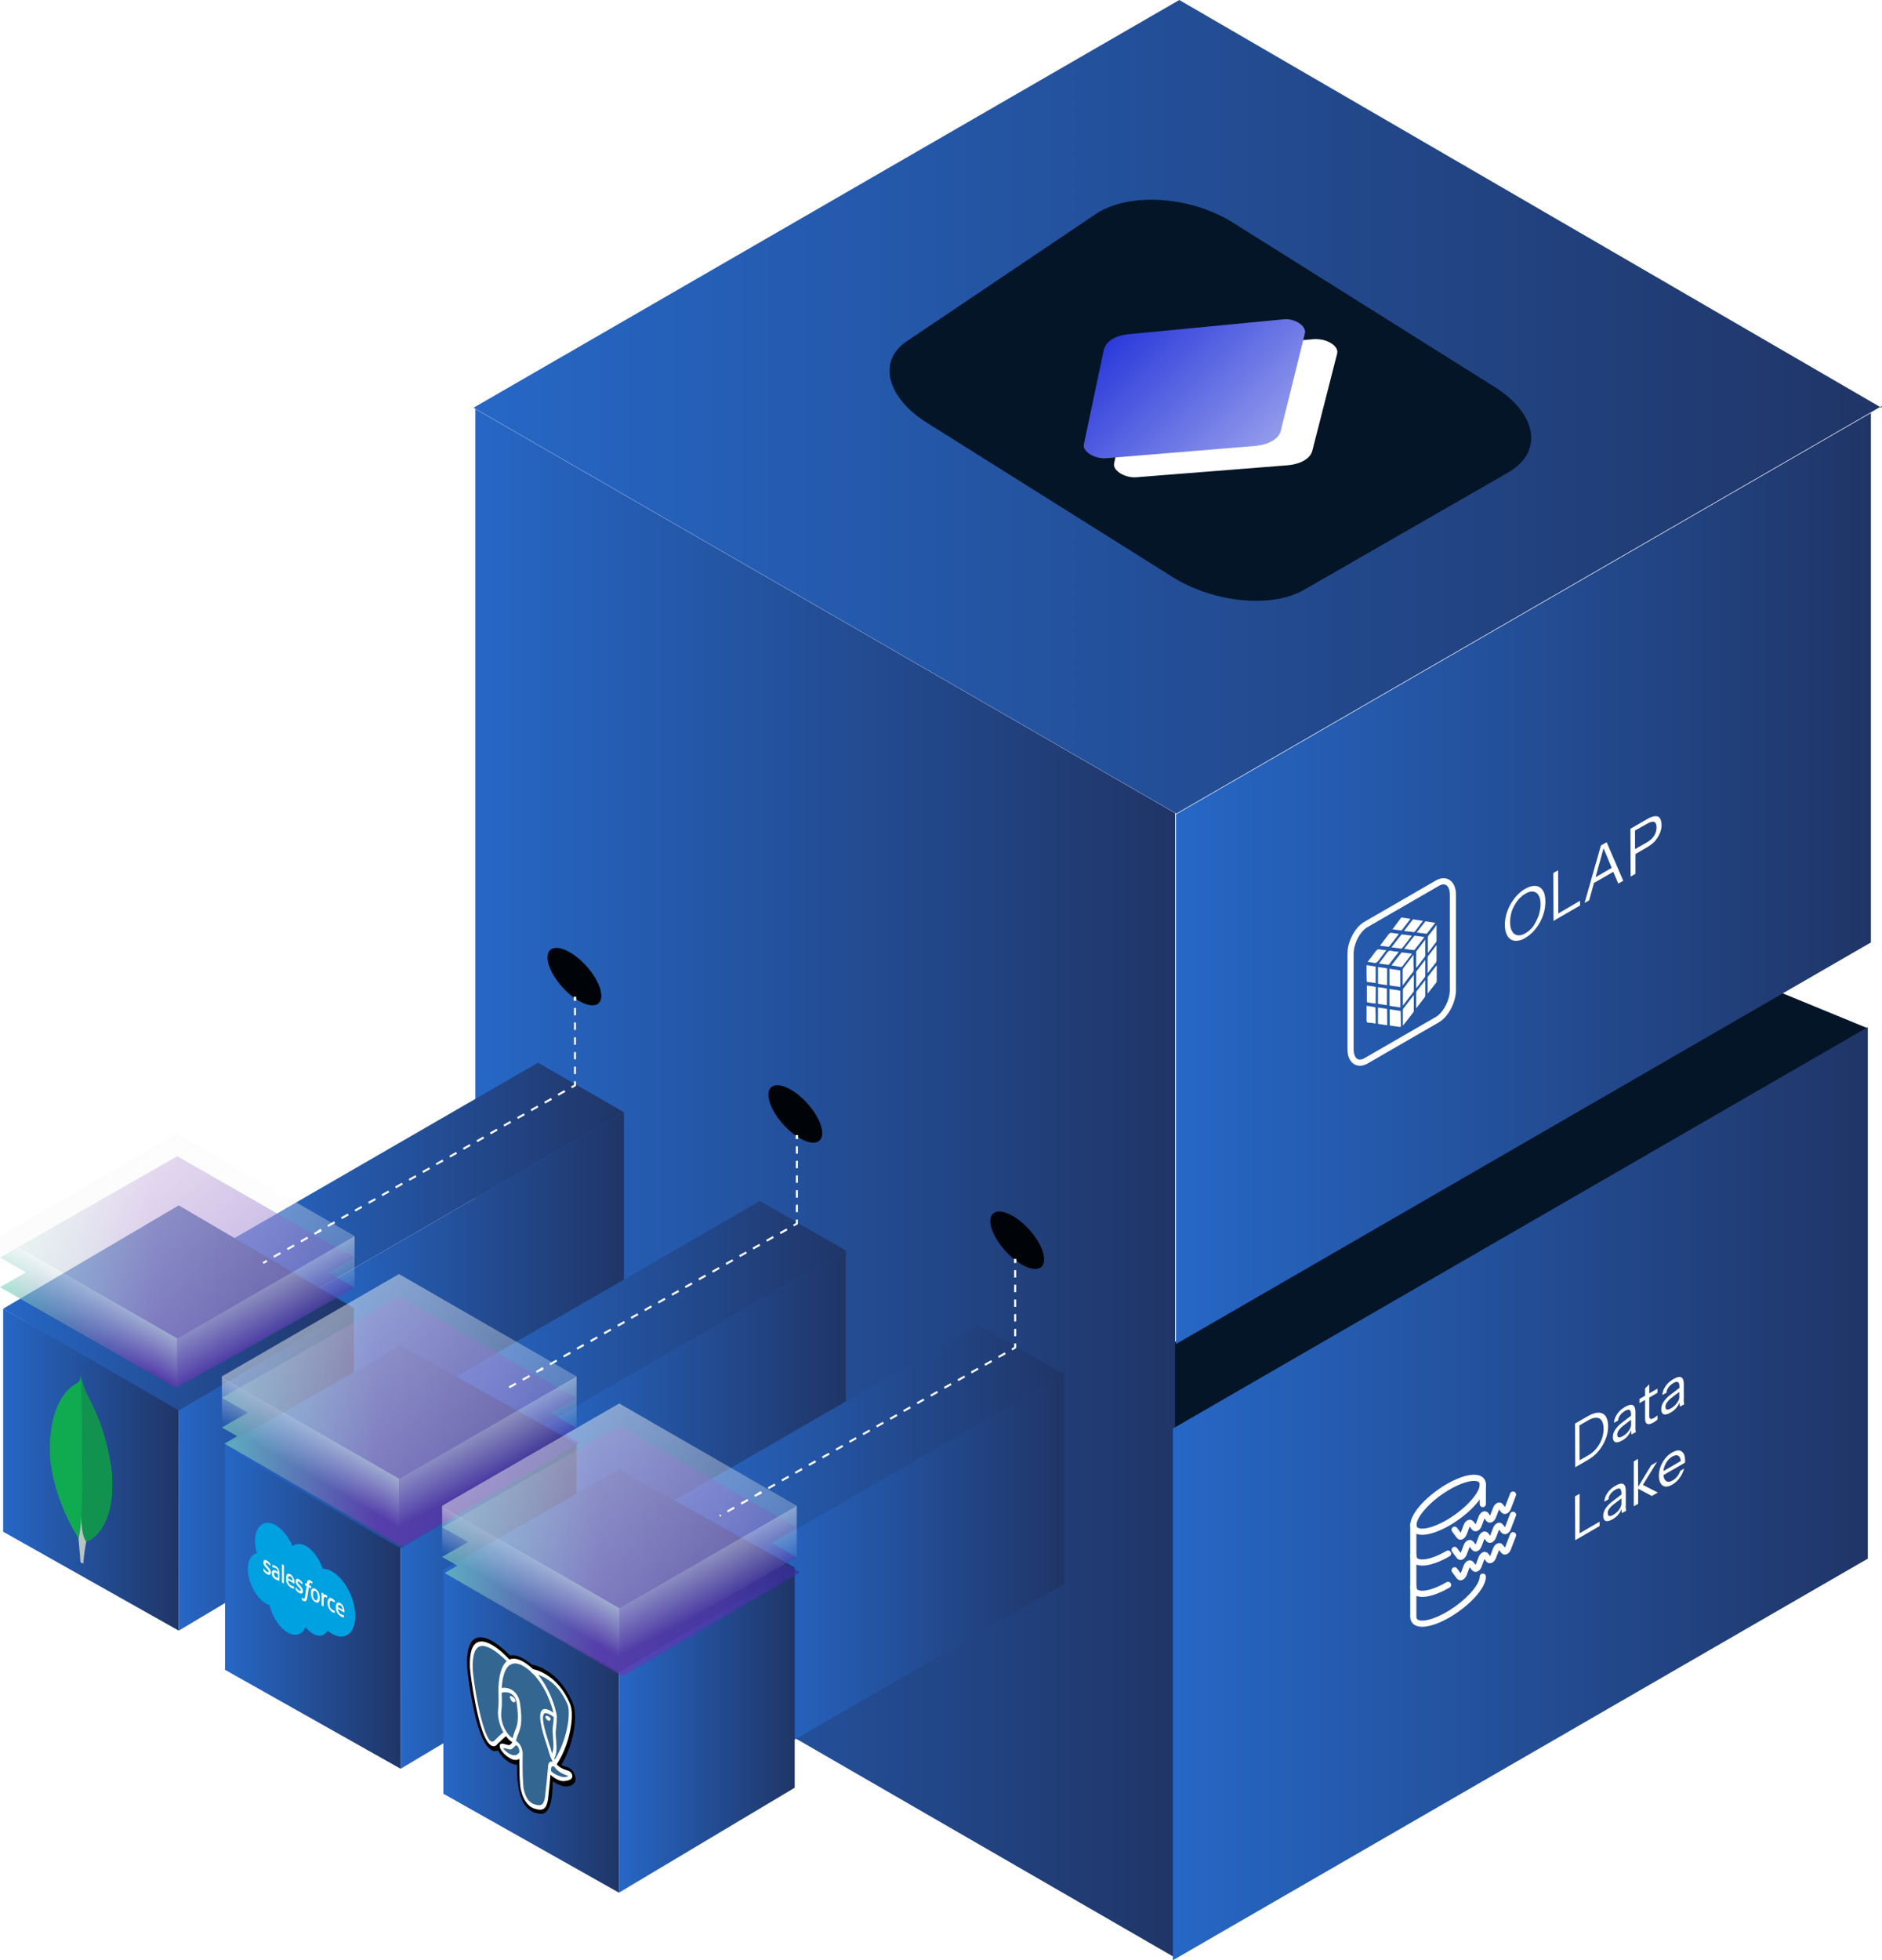 <?xml version="1.0" encoding="UTF-8"?><svg xmlns="http://www.w3.org/2000/svg" xmlns:xlink="http://www.w3.org/1999/xlink" viewBox="0 0 763.13 794.37"><defs><style>.av{stroke-width:2.5px;}.av,.aw{stroke-linecap:round;stroke-linejoin:round;}.av,.aw,.ax{fill:none;stroke:#fff;}.aw{stroke-width:2.5px;}.ax{stroke-miterlimit:10;}.ay{opacity:.62;}.az,.ba,.bb,.bc,.bd,.be,.bf,.bg,.bh,.bi,.bj,.bk,.bl,.bm,.bn,.bo,.bp,.bq,.br,.bs,.bt,.bu,.bv,.bw,.bx,.by,.bz,.ca,.cb,.cc,.cd,.ce,.cf,.cg,.ch,.ci,.cj,.ck,.cl,.cm,.cn,.co,.cp,.cq,.cr,.cs,.ct{stroke-width:0px;}.ba{fill:#10aa50;}.bb{fill:#12924f;}.bc{fill:#b8c4c2;}.bd{fill:#336791;}.be{fill:#041527;}.bf{fill:#00a1e0;}.bg{fill:#fff;}.bh{fill:#000307;}.bi{fill:url(#ah);}.bj{fill:url(#ag);}.bk{fill:url(#aa);}.bl{fill:url(#ao);}.bm{fill:url(#af);}.bn{fill:url(#ae);}.bo{fill:url(#ab);}.bp{fill:url(#aj);}.bq{fill:url(#ap);}.br{fill:url(#ai);}.bs{fill:url(#an);}.bt{fill:url(#am);}.bu{fill:url(#ac);}.bv{fill:url(#aq);}.bw{fill:url(#al);}.bx{fill:url(#b);}.by{fill:url(#c);}.bz{fill:url(#e);}.ca{fill:url(#y);}.cb{fill:url(#w);}.cc{fill:url(#x);}.cd{fill:url(#u);}.ce{fill:url(#t);}.cf{fill:url(#f);}.cg{fill:url(#d);}.ch{fill:url(#s);}.ci{fill:url(#j);}.cj{fill:url(#q);}.ck{fill:url(#r);}.cl{fill:url(#i);}.cm{fill:url(#h);}.cn{fill:url(#m);}.co{fill:url(#g);}.cp{fill:url(#o);}.cq{fill:url(#p);}.cr{fill:url(#k);}.cs{fill:url(#n);}.ct{fill:url(#l);}</style><linearGradient id="b" x1="192.03" y1="-279.26" x2="763.13" y2="-279.26" gradientTransform="translate(0 444.11)" gradientUnits="userSpaceOnUse"><stop offset=".02" stop-color="#2666c4"/><stop offset="1" stop-color="#203567"/></linearGradient><linearGradient id="c" x1="192.73" y1="35.4" x2="476.48" y2="35.4" gradientTransform="translate(0 444.11)" gradientUnits="userSpaceOnUse"><stop offset=".02" stop-color="#2666c4"/><stop offset="1" stop-color="#203567"/></linearGradient><linearGradient id="d" x1="476.84" y1="-88.11" x2="758.63" y2="-88.11" gradientTransform="translate(0 444.11)" gradientUnits="userSpaceOnUse"><stop offset=".02" stop-color="#2666c4"/><stop offset="1" stop-color="#203567"/></linearGradient><linearGradient id="e" x1="475.58" y1="161.19" x2="757.37" y2="161.19" gradientTransform="translate(0 444.11)" gradientUnits="userSpaceOnUse"><stop offset=".02" stop-color="#2666c4"/><stop offset="1" stop-color="#203567"/></linearGradient><linearGradient id="f" x1="-1970.87" y1="-409.02" x2="-1931.5" y2="-238.41" gradientTransform="translate(-258.37 2002.61) rotate(122.11) scale(1 -1)" gradientUnits="userSpaceOnUse"><stop offset="0" stop-color="#0e20d5"/><stop offset="1" stop-color="#fff"/></linearGradient><linearGradient id="g" x1="94.75" y1="32.21" x2="252.99" y2="32.21" gradientTransform="translate(0 444.11)" gradientUnits="userSpaceOnUse"><stop offset=".02" stop-color="#2666c4"/><stop offset="1" stop-color="#203567"/></linearGradient><linearGradient id="h" x1="129.57" y1="84.69" x2="252.99" y2="84.69" gradientTransform="translate(0 444.11)" gradientUnits="userSpaceOnUse"><stop offset=".02" stop-color="#2666c4"/><stop offset="1" stop-color="#203567"/></linearGradient><linearGradient id="i" x1="1.29" y1="151.46" x2="72.56" y2="151.46" gradientTransform="translate(0 444.11)" gradientUnits="userSpaceOnUse"><stop offset=".02" stop-color="#2666c4"/><stop offset="1" stop-color="#203567"/></linearGradient><linearGradient id="j" x1="72.48" y1="151.3" x2="143.74" y2="151.3" gradientTransform="translate(0 444.11)" gradientUnits="userSpaceOnUse"><stop offset=".02" stop-color="#2666c4"/><stop offset="1" stop-color="#203567"/></linearGradient><linearGradient id="k" x1="1.29" y1="85.9" x2="143.42" y2="85.9" gradientTransform="translate(0 444.11)" gradientUnits="userSpaceOnUse"><stop offset=".02" stop-color="#2666c4"/><stop offset="1" stop-color="#203567"/></linearGradient><linearGradient id="l" x1="184.72" y1="88.25" x2="342.97" y2="88.25" gradientTransform="translate(0 444.11)" gradientUnits="userSpaceOnUse"><stop offset=".02" stop-color="#2666c4"/><stop offset="1" stop-color="#203567"/></linearGradient><linearGradient id="m" x1="219.55" y1="140.73" x2="342.97" y2="140.73" gradientTransform="translate(0 444.11)" gradientUnits="userSpaceOnUse"><stop offset=".02" stop-color="#2666c4"/><stop offset="1" stop-color="#203567"/></linearGradient><linearGradient id="n" x1="91.26" y1="207.42" x2="162.53" y2="207.42" gradientTransform="translate(0 444.11)" gradientUnits="userSpaceOnUse"><stop offset=".02" stop-color="#2666c4"/><stop offset="1" stop-color="#203567"/></linearGradient><linearGradient id="o" x1="162.45" y1="206.77" x2="233.72" y2="206.77" gradientTransform="translate(0 444.11)" gradientUnits="userSpaceOnUse"><stop offset=".02" stop-color="#2666c4"/><stop offset="1" stop-color="#203567"/></linearGradient><linearGradient id="p" x1="90.86" y1="142.23" x2="233.72" y2="142.23" gradientTransform="translate(0 444.11)" gradientUnits="userSpaceOnUse"><stop offset=".02" stop-color="#2666c4"/><stop offset="1" stop-color="#203567"/></linearGradient><linearGradient id="q" x1="273.24" y1="138.46" x2="431.49" y2="138.46" gradientTransform="translate(0 444.11)" gradientUnits="userSpaceOnUse"><stop offset=".02" stop-color="#2666c4"/><stop offset="1" stop-color="#203567"/></linearGradient><linearGradient id="r" x1="308.06" y1="190.94" x2="431.49" y2="190.94" gradientTransform="translate(0 444.11)" gradientUnits="userSpaceOnUse"><stop offset=".02" stop-color="#2666c4"/><stop offset="1" stop-color="#203567"/></linearGradient><linearGradient id="s" x1="179.78" y1="257.63" x2="251.05" y2="257.63" gradientTransform="translate(0 444.11)" gradientUnits="userSpaceOnUse"><stop offset=".02" stop-color="#2666c4"/><stop offset="1" stop-color="#203567"/></linearGradient><linearGradient id="t" x1="250.97" y1="256.98" x2="322.24" y2="256.98" gradientTransform="translate(0 444.11)" gradientUnits="userSpaceOnUse"><stop offset=".02" stop-color="#2666c4"/><stop offset="1" stop-color="#203567"/></linearGradient><linearGradient id="u" x1="179.46" y1="192.44" x2="322.24" y2="192.44" gradientTransform="translate(0 444.11)" gradientUnits="userSpaceOnUse"><stop offset=".02" stop-color="#2666c4"/><stop offset="1" stop-color="#203567"/></linearGradient><linearGradient id="x" x1="2240.81" y1="-444.96" x2="2384.61" y2="-444.96" gradientTransform="translate(2384.61 966.44) rotate(-180) scale(1 -1)" gradientUnits="userSpaceOnUse"><stop offset="0" stop-color="#3a2aa4"/><stop offset=".22" stop-color="#5c32b6"/><stop offset=".57" stop-color="#7533b4"/><stop offset="1" stop-color="#81d9bf"/></linearGradient><linearGradient id="y" y1="-456.99" y2="-456.99" xlink:href="#x"/><linearGradient id="z" x1="2239.5" y1="-438.59" x2="2383.56" y2="-438.59" xlink:href="#x"/><linearGradient id="aa" x1="2225.83" y1="-352.49" x2="2370.62" y2="-540.89" gradientTransform="translate(2384.61 966.44) rotate(-180) scale(1 -1)" gradientUnits="userSpaceOnUse"><stop offset="0" stop-color="#fff" stop-opacity="0"/><stop offset="1" stop-color="#f6f6f6"/></linearGradient><linearGradient id="ab" x1="2268.93" y1="-419.15" x2="2284.62" y2="-449.81" gradientTransform="translate(2384.61 966.44) rotate(-180) scale(1 -1)" gradientUnits="userSpaceOnUse"><stop offset=".2" stop-color="#fff" stop-opacity="0"/><stop offset="1" stop-color="#f6f6f6"/></linearGradient><linearGradient id="ac" x1="2355.09" y1="-423.52" x2="2343.04" y2="-443.99" xlink:href="#ab"/><linearGradient id="ae" x1="2150.83" y1="-388.1" x2="2294.64" y2="-388.1" xlink:href="#x"/><linearGradient id="af" x1="2150.83" y1="-400.14" x2="2294.64" y2="-400.14" xlink:href="#x"/><linearGradient id="ag" x1="2149.52" y1="-381.74" x2="2293.59" y2="-381.74" xlink:href="#x"/><linearGradient id="ah" x1="2135.86" y1="-295.64" x2="2280.65" y2="-484.04" xlink:href="#aa"/><linearGradient id="ai" x1="2178.96" y1="-362.29" x2="2194.64" y2="-392.96" xlink:href="#ab"/><linearGradient id="aj" x1="2265.11" y1="-366.67" x2="2253.07" y2="-387.14" xlink:href="#ab"/><linearGradient id="al" x1="2061.54" y1="-335.66" x2="2205.35" y2="-335.66" xlink:href="#x"/><linearGradient id="am" x1="2061.54" y1="-347.7" x2="2205.35" y2="-347.7" xlink:href="#x"/><linearGradient id="an" x1="2060.24" y1="-329.3" x2="2204.3" y2="-329.3" xlink:href="#x"/><linearGradient id="ao" x1="2046.57" y1="-243.2" x2="2191.36" y2="-431.6" xlink:href="#aa"/><linearGradient id="ap" x1="2089.67" y1="-309.85" x2="2105.36" y2="-340.52" xlink:href="#ab"/><linearGradient id="aq" x1="2175.83" y1="-314.23" x2="2163.78" y2="-334.7" xlink:href="#ab"/></defs><g id="a"><polygon class="be" points="722.05 402.2 757.19 416.63 439.99 599.74 439.99 564.78 722.05 402.2"/><polyline class="bx" points="763.13 164.48 476.96 329.7 192.03 165.22 478.19 0 762.88 165.22"/><polygon class="by" points="476.48 793.31 192.73 629.51 192.73 165.71 476.48 329.51 476.48 793.31"/><polyline class="cg" points="476.84 431.14 476.84 330.02 758.63 167.35 758.63 268.39 758.63 280.87 758.63 381.91 476.84 544.66 476.84 443.54"/><polyline class="bz" points="475.58 680.03 475.58 578.91 757.37 416.24 757.37 517.28 757.37 530.58 757.37 631.62 475.58 794.37 475.58 693.25"/><path class="bg" d="m625.58,360.81c.73,1.05,1.05,2.59,1.05,4.52,0,1.45-.16,2.91-.57,4.36-.4,1.45-.97,2.83-1.7,4.2-.73,1.29-1.62,2.5-2.59,3.55-.97,1.05-2.1,1.94-3.31,2.67-1.21.73-2.26,1.05-3.31,1.13-.97.08-1.86-.08-2.59-.57-.73-.48-1.29-1.21-1.7-2.18s-.65-2.18-.65-3.64c0-1.94.32-3.8,1.05-5.74.73-1.94,1.7-3.64,2.91-5.17s2.67-2.83,4.2-3.72c1.62-.97,3.07-1.29,4.28-1.21,1.21.08,2.18.65,2.91,1.78Zm-1.7,10.26c.48-1.53.81-3.07.81-4.6s-.24-2.75-.81-3.64c-.48-.89-1.21-1.37-2.18-1.53s-2.02.16-3.23.89c-1.21.73-2.34,1.7-3.23,2.91s-1.62,2.5-2.18,4.04c-.48,1.45-.73,2.99-.73,4.52,0,1.62.24,2.83.81,3.72.48.89,1.21,1.45,2.18,1.62s2.02-.08,3.23-.81,2.34-1.7,3.23-2.91c.81-1.29,1.53-2.67,2.1-4.2"/><polygon class="bg" points="631.8 352.65 631.88 370.18 640.68 365.01 640.68 366.95 630.91 372.6 629.94 373.25 629.86 353.78 631.8 352.65"/><path class="bg" d="m651.51,341.34l6.7,15.59-2.02,1.13-2.02-4.77-7.84,4.52-1.94,7.03-1.86,1.05,6.62-23.27,1.7-.97.65-.32Zm-4.52,14.14l6.54-3.8-3.31-7.92-3.23,11.71"/><path class="bg" d="m673,331.48c.48.57.65,1.45.73,2.67s-.24,2.34-.65,3.47c-.48,1.13-1.13,2.18-1.94,3.15-.89.97-1.94,1.78-3.15,2.5l-4.85,2.83v8l-1.94,1.13-.08-19.39,6.87-3.96c1.21-.73,2.26-1.05,3.15-1.13.81-.08,1.45.16,1.86.73Zm-2.26,7.19c.65-1.05.97-2.18.97-3.39s-.32-1.94-.97-2.18-1.62,0-2.91.73l-4.85,2.75v7.51l4.85-2.75c1.29-.73,2.26-1.62,2.91-2.67"/><path class="bg" d="m651.05,573.86c.66.96,1.03,2.29,1.03,4.06s-.3,3.54-1.03,5.24c-.66,1.77-1.62,3.32-2.8,4.79s-2.66,2.66-4.28,3.61l-4.2,2.43-1.03.59-.07-17.7,1.77-1.03,3.47-1.99c1.62-.96,3.1-1.4,4.28-1.4,1.25,0,2.21.52,2.88,1.4Zm-1.55,9.29c.52-1.4.74-2.8.74-4.2s-.3-2.51-.74-3.25c-.52-.74-1.25-1.18-2.21-1.18s-2.07.3-3.39,1.11l-3.47,1.99.07,14.16,3.47-1.99c1.33-.74,2.43-1.7,3.39-2.88.89-1.11,1.62-2.36,2.14-3.76"/><path class="bg" d="m663.15,579.24c.07.37.07.74.15,1.11l-1.7.96c-.07-.22-.07-.52-.15-.89v-.96c-.22.74-.66,1.48-1.18,2.14-.66.89-1.48,1.55-2.51,2.14-1.18.66-2.07.89-2.73.66s-1.03-.89-1.03-1.99.3-2.14,1.03-3.17c.66-.96,1.62-1.99,2.95-2.95l3.39-2.58v-.59c0-.96-.22-1.55-.59-1.77-.37-.22-1.03-.07-1.84.37-.81.52-1.55,1.11-1.99,1.77-.52.66-.81,1.4-.81,2.14l-1.7.96c.07-1.25.52-2.43,1.33-3.61.81-1.18,1.92-2.14,3.25-2.88,1.4-.81,2.43-1.03,3.1-.66s1.03,1.25,1.03,2.73v6.05c-.07.3,0,.66,0,1.03Zm-1.77-1.92v-1.99l-3.1,2.36c-.81.59-1.4,1.25-1.84,1.84s-.66,1.18-.66,1.84.22,1.03.59,1.11.96-.07,1.7-.52c.96-.59,1.77-1.25,2.36-2.14.66-.89.96-1.7.96-2.51"/><path class="bg" d="m668.75,560.95v3.69l3.32-1.92v1.7l-3.32,1.92v7.38c0,.74.15,1.11.52,1.25.3.15.89,0,1.55-.44.3-.15.52-.37.74-.52s.37-.3.52-.44v1.7c-.15.15-.37.3-.59.52-.3.22-.59.37-.89.59-1.25.74-2.14.89-2.73.59s-.81-1.03-.81-2.29v-7.38l-2.29,1.33v-1.7l2.29-1.33v-2.95l1.7-1.7Z"/><path class="bg" d="m682.77,567.96c.07.37.07.74.15,1.11l-1.7.96c-.07-.22-.07-.52-.15-.89v-.96c-.22.74-.66,1.48-1.18,2.14-.66.89-1.48,1.55-2.51,2.14-1.18.66-2.07.89-2.73.66s-1.03-.89-1.03-1.99.3-2.14,1.03-3.17c.66-.96,1.62-1.99,2.95-2.95l3.39-2.58v-.59c0-.96-.22-1.55-.59-1.77-.37-.22-1.03-.07-1.84.37-.81.52-1.55,1.11-1.99,1.77-.52.66-.81,1.4-.81,2.14l-1.7.96c.07-1.25.52-2.43,1.33-3.61.81-1.18,1.92-2.14,3.25-2.88,1.4-.81,2.43-1.03,3.1-.66s1.03,1.25,1.03,2.73v6.05c-.07.3-.07.66,0,1.03Zm-1.84-1.92v-1.99l-3.1,2.36c-.81.59-1.4,1.25-1.84,1.84s-.66,1.18-.66,1.84.22,1.03.59,1.11.96-.07,1.7-.52c.96-.59,1.77-1.25,2.36-2.14.66-.89,1.03-1.7.96-2.51"/><polygon class="bg" points="640.5 605.35 640.5 621.36 648.61 616.64 648.61 618.41 639.62 623.65 638.73 624.16 638.66 606.39 640.5 605.35"/><path class="bg" d="m659.24,611.11c.07.37.07.74.15,1.11l-1.7.96c-.07-.22-.07-.52-.15-.89v-.89c-.22.74-.66,1.48-1.18,2.14-.66.89-1.48,1.55-2.51,2.14-1.18.66-2.07.89-2.73.66s-1.03-.89-1.03-1.99.3-2.14,1.03-3.17c.66-.96,1.62-1.99,2.95-2.95l3.39-2.58v-.59c0-.96-.22-1.55-.59-1.77-.37-.22-1.03-.07-1.84.37-.81.52-1.55,1.03-1.99,1.77-.52.66-.81,1.4-.81,2.14l-1.7.96c.07-1.25.52-2.43,1.33-3.61.81-1.18,1.92-2.14,3.25-2.88,1.4-.81,2.43-1.03,3.1-.66s1.03,1.25,1.03,2.73v6.05c-.07.22-.07.59,0,.96Zm-1.77-1.92v-1.99l-3.1,2.36c-.81.59-1.4,1.25-1.84,1.84s-.66,1.18-.59,1.84c0,.66.22,1.03.59,1.11s.96-.07,1.7-.52c.96-.59,1.77-1.25,2.36-2.14.59-.89.89-1.7.89-2.51"/><polygon class="bg" points="664.18 591.19 664.25 602.48 669.56 593.77 671.92 592.37 666.17 601.74 672.22 604.84 669.78 606.24 664.25 603.29 664.25 609.41 662.48 610.37 662.48 592.23 664.18 591.19"/><path class="bg" d="m682.62,588.91c.44.66.66,1.62.66,2.88v.44c0,.15,0,.3-.07.52l-8.7,5.02c.07,1.11.44,1.92,1.03,2.36.66.52,1.62.44,2.73-.22.74-.44,1.33-.96,1.84-1.62s.96-1.4,1.18-2.21l1.62-.96c-.37,1.33-.96,2.58-1.84,3.76-.81,1.18-1.84,2.07-2.95,2.73-1.03.59-1.99.89-2.8.81-.81-.07-1.48-.52-1.92-1.25s-.74-1.7-.74-3.02c0-1.25.22-2.51.66-3.76.44-1.25,1.11-2.36,1.92-3.39.81-1.03,1.77-1.84,2.88-2.43,1.03-.59,1.92-.89,2.73-.81.74.15,1.33.52,1.77,1.18Zm-8.11,7.23l7.01-4.06c-.07-1.03-.37-1.7-.89-2.07-.59-.44-1.4-.37-2.51.22-1.11.66-1.99,1.55-2.66,2.8-.52,1.03-.89,2.07-.96,3.1"/><path class="be" d="m475.42,233.8l-99.66-62.54c-16.26-10.2-20.05-25.15-7.94-33.06l76.71-51.6c13.22-8.7,37.97-7.33,55.46,3.65l106.02,66.53c17.4,10.92,19.89,26.39,5.59,34.66l-82.99,47.67c-13.05,7.45-36.58,5.12-53.19-5.3Z"/><path class="bg" d="m532.72,137.43l-62.81,5.9c-5.54.59-9.12,3.15-9.81,6.41l-8.33,38c-.7,2.88,4.33,6.04,9.01,5.66l61.16-4.84c5.72-.48,9.56-2.87,10.25-6.13l9.98-39.05c.96-3.09-4.17-6.31-9.45-5.93Z"/><path class="cf" d="m520,129.45l-62.63,6.01c-5.54.59-9.12,3.15-9.81,6.41l-8.06,38.16c-.7,2.88,4.33,6.04,9.01,5.66l60.9-5.01c5.45-.64,9.29-3.03,9.98-6.29l9.71-39.22c.87-3.15-4.43-6.48-9.1-5.71Z"/><path class="av" d="m582.87,413.17l-28.97,16.73c-3.46,1.99-6.27-.15-6.27-4.72v-38.63c0-4.57,2.8-9.95,6.27-11.94l28.97-16.73c3.46-1.99,6.27.15,6.27,4.72v38.63c-.07,4.57-2.87,9.95-6.27,11.94Z"/><path class="bg" d="m567.83,399.98c-1.03-.15-2.06-.29-3.02-.44-.37-.07-.81-.07-1.18-.22-.07,0-.22-.15-.22-.29v-6.41h.29c1.25.22,2.51.37,3.83.59.22,0,.29.15.29.52,0,2.06,0,4.05,0,6.27Z"/><path class="bg" d="m563.41,400.79c.66.07,1.33.22,1.99.29.74.07,1.47.22,2.21.37.07,0,.22.15.22.29v6.49h-.22c-1.33-.22-2.58-.37-3.91-.59-.15,0-.29-.15-.29-.22v-6.63Z"/><path class="bg" d="m568.86,407.5v-6.27c0-.22.07-.52.22-.66,1.33-1.77,2.65-3.54,4.05-5.31l.15-.15v6.27c0,.15-.07.52-.22.66-1.33,1.77-2.65,3.46-3.98,5.16-.07.07-.15.15-.22.29Z"/><path class="bg" d="m568.79,399.32v-6.27c0-.15.07-.52.15-.59,1.33-1.77,2.73-3.54,4.05-5.31q.07-.07.15-.22v.52c0,1.84,0,3.76.07,5.6,0,.37-.07.66-.37.96-1.25,1.62-2.51,3.24-3.69,4.86-.07.15-.15.22-.37.44Z"/><path class="bg" d="m573.28,403.22v6.34c0,.15-.07.44-.15.59-1.33,1.77-2.73,3.54-4.13,5.31,0,.07-.07.07-.15.15v-6.27c0-.22.07-.52.22-.66,1.33-1.77,2.65-3.46,3.98-5.16.07-.07.15-.15.22-.29Z"/><path class="bg" d="m567.9,416.2c-.37-.07-.74-.07-1.03-.15-1.03-.15-2.06-.29-3.1-.44-.15,0-.29-.07-.29-.22v-6.34h.37c1.25.22,2.51.37,3.83.59.15,0,.29.15.29.37,0,1.99.07,3.91.07,5.9-.15.07-.15.15-.15.29Z"/><path class="bg" d="m558.76,391.87c.52.07,1.03.15,1.55.22.66.07,1.25.15,1.92.29.15,0,.22.15.22.37v6.41h-.29c-1.03-.15-2.06-.29-3.1-.44-.15,0-.29-.15-.29-.29,0-2.21,0-4.35,0-6.56Z"/><path class="bg" d="m574.24,392.24v-6.49c0-.07.07-.29.15-.37,1.18-1.55,2.36-3.02,3.54-4.64v6.34c0,.15-.07.52-.15.59-1.11,1.47-2.21,2.95-3.32,4.35l-.22.22Z"/><path class="bg" d="m558.76,400.05c.59.07,1.11.15,1.62.22.59.07,1.18.15,1.77.29.15,0,.22.15.22.29v6.49c-.37-.07-.74-.07-1.03-.15-.81-.15-1.55-.22-2.36-.37-.15,0-.22-.15-.22-.29v-6.49Z"/><path class="bg" d="m578.89,402.63v-6.34c0-.22.07-.52.22-.66,1.03-1.4,2.14-2.8,3.24-4.2.07-.07.07-.15.22-.22v6.34c0,.15-.07.44-.15.59-1.18,1.47-2.29,2.95-3.54,4.5Z"/><path class="bg" d="m577.93,397.18v6.27c0,.22-.07.52-.22.66-1.11,1.47-2.21,2.87-3.32,4.35,0,.07-.07.07-.15.15v-6.19c0-.37.07-.59.29-.88,1.11-1.4,2.21-2.87,3.39-4.35Z"/><path class="bg" d="m554.12,391.13c.66.07,1.25.15,1.92.29.52.07,1.03.15,1.55.22.07,0,.22.07.22.22v6.49h-.29c-1.03-.15-2.06-.29-3.1-.44-.15,0-.22-.22-.22-.37-.07-2.06-.07-4.2-.07-6.41Z"/><path class="bg" d="m577.93,389.07v6.34c0,.15-.07.37-.15.52-1.11,1.47-2.29,2.95-3.39,4.42,0,0-.07,0-.15.07v-6.27c0-.15.07-.44.15-.59,1.11-1.47,2.29-2.95,3.39-4.42,0,0,.07,0,.15-.07Z"/><path class="bg" d="m562.45,415.46c-1.18-.15-2.36-.37-3.54-.52-.07,0-.15-.15-.15-.29v-6.27l.07-.07c.52.07.96.15,1.47.22.66.07,1.25.15,1.92.29.15,0,.22.15.22.29,0,2.06.07,4.05.07,6.12,0,0-.07.07-.07.22Z"/><path class="bg" d="m564.22,391.21c1.4-1.77,2.65-3.46,3.98-5.09.07-.07.22-.22.29-.15,1.33.15,2.65.29,4.05.52-.96,1.25-1.84,2.43-2.73,3.61l-.22.22c-.37.52-.81,1.25-1.18,1.47s-.81-.07-1.18-.07c-1.11-.22-1.99-.37-3.02-.52Z"/><path class="bg" d="m557.81,414.79c-1.03-.15-1.99-.37-3.02-.37-.52,0-.66-.37-.66-1.11.07-1.92,0-3.76,0-5.68h.22c1.03.15,2.14.29,3.17.52.07,0,.22.15.22.29.07,2.06.07,4.13.07,6.34Z"/><path class="bg" d="m557.81,406.69c-.44-.07-.81-.15-1.18-.15-.74-.07-1.4-.22-2.14-.37-.15,0-.22-.15-.22-.29v-6.49c.44.07.81.07,1.18.15.74.07,1.47.22,2.21.37.07,0,.22.15.22.22-.07,2.14-.07,4.28-.07,6.56Z"/><path class="bg" d="m582.5,374.77v6.49c0,.15-.07.29-.07.37-1.11,1.47-2.29,3.02-3.46,4.57v-6.12c0-.37.07-.66.29-.96,1.03-1.25,1.99-2.58,3.02-3.91,0-.15.07-.22.22-.44Z"/><path class="bg" d="m578.89,394.38v-6.27c0-.29.07-.52.29-.81,1.11-1.4,2.14-2.8,3.32-4.35v6.27c0,.37-.07.59-.29.88-1.03,1.25-1.99,2.58-3.02,3.91-.07.07-.15.22-.29.37Z"/><path class="bg" d="m577.49,379.86c-.52.74-1.11,1.47-1.62,2.14-.74.88-1.4,1.84-2.14,2.73-.07.15-.29.29-.37.29-1.33-.15-2.65-.29-3.98-.52.66-.88,1.33-1.7,1.99-2.58.66-.81,1.25-1.62,1.92-2.43.15-.15.29-.29.37-.29,1.25.15,2.58.29,3.83.52q-.07.07,0,.15Z"/><path class="bg" d="m564.22,383.91c.66-.88,1.33-1.7,1.92-2.51.66-.81,1.33-1.7,1.99-2.51.07-.15.29-.22.37-.22,1.33.15,2.58.29,3.91.52-.07.15-.15.29-.22.37-1.18,1.55-2.36,3.1-3.54,4.57-.15.15-.29.29-.37.29-1.4-.22-2.73-.37-4.05-.52Z"/><path class="bg" d="m559.13,390.47c1.03-1.33,2.06-2.58,2.95-3.91.74-1.11,1.33-1.47,2.06-1.25.81.22,1.77.29,2.65.37.07,0,.22,0,.37.07-.81,1.03-1.55,2.06-2.36,3.02-.52.66-.96,1.25-1.47,1.92-.15.15-.29.29-.37.29-1.18-.15-2.43-.37-3.83-.52Z"/><path class="bg" d="m559.57,383.25c1.11-1.47,2.21-2.87,3.32-4.42.52-.66.88-.88,1.33-.81.88.15,1.77.22,2.65.37.07,0,.22.07.37.07-.66.81-1.25,1.62-1.84,2.43-.66.81-1.33,1.7-1.99,2.51-.15.15-.29.29-.37.29-1.11-.15-2.21-.29-3.32-.44-.07.07-.07,0-.15,0Z"/><path class="bg" d="m569.3,377.28c1.18-1.55,2.36-3.02,3.46-4.5.07-.15.22-.22.37-.22,1.25.22,2.51.37,3.76.59,0,0,0,.07.07.07-.74,1.03-1.55,1.99-2.29,3.02-.37.52-.81,1.18-1.18,1.4-.37.22-.81,0-1.18-.07-1.03-.07-1.99-.15-3.02-.29Z"/><path class="bg" d="m562.15,385.09c-1.03,1.33-1.99,2.51-2.87,3.76-.81,1.18-1.47,1.55-2.29,1.33-.74-.22-1.55-.29-2.43-.37,1.03-1.4,2.06-2.65,3.02-3.98.66-.96,1.18-1.25,1.84-1.11.88.22,1.77.22,2.73.37Z"/><path class="bg" d="m581.98,373.96c-1.11,1.47-2.21,2.87-3.32,4.28-.07.07-.15.15-.22.15-1.33-.15-2.65-.29-3.98-.52,1.18-1.47,2.29-2.95,3.39-4.35.07-.15.22-.22.37-.15,1.18.22,2.43.37,3.76.59Z"/><path class="bg" d="m564.59,376.61c.59-.74,1.11-1.4,1.62-2.14.59-.81,1.18-1.55,1.77-2.36.15-.15.29-.37.44-.29,1.18.15,2.29.37,3.46.52-.07.15-.15.29-.22.37-1.03,1.33-2.06,2.73-3.1,4.05-.15.15-.29.29-.44.29-1.11-.15-2.21-.29-3.32-.44-.07.07-.15,0-.22,0Z"/><ellipse class="aw" cx="587.21" cy="609.74" rx="16.74" ry="6.12" transform="translate(-244.96 454.53) rotate(-35.51)"/><path class="av" d="m587.17,629.57c-7.74,4.5-14.09,4.87-14.09.81"/><path class="av" d="m587.17,642.25c-7.74,4.5-14.09,4.87-14.09.81"/><line class="av" x1="601.26" y1="609.5" x2="601.26" y2="601.46"/><path class="av" d="m573.08,617.76v37.4c0,4.06,6.27,3.69,14.09-.81,7.74-4.5,14.09-11.36,14.09-15.42"/><path class="av" d="m589.83,619.9l1.92,2.58c.44.59,1.33,0,1.77-1.03l1.18-3.1c.37-1.03,1.33-1.62,1.77-1.03l1.4,1.77c.44.52,1.33,0,1.7-1.03l1.18-3.1c.44-1.11,1.33-1.62,1.77-1.03l1.11,1.62c.44.59,1.33.07,1.77-.96l1.25-3.25c.44-1.03,1.33-1.55,1.7-1.03l1.4,1.77c.44.52,1.33,0,1.7-1.03l2.07-5.38"/><path class="av" d="m589.83,628.09l1.92,2.58c.44.59,1.33,0,1.77-1.03l1.18-3.1c.37-1.03,1.33-1.62,1.77-1.03l1.4,1.77c.44.52,1.33,0,1.7-1.03l1.18-3.1c.44-1.11,1.33-1.62,1.77-1.03l1.11,1.62c.44.59,1.33.07,1.77-.96l1.25-3.25c.44-1.03,1.33-1.55,1.7-1.03l1.4,1.77c.44.52,1.33,0,1.7-1.03l2.07-5.38"/><path class="av" d="m589.83,636.35l1.92,2.58c.44.59,1.33,0,1.77-1.03l1.18-3.1c.37-1.03,1.33-1.62,1.77-1.03l1.4,1.77c.44.52,1.33,0,1.7-1.03l1.18-3.1c.44-1.11,1.33-1.62,1.77-1.03l1.11,1.62c.44.59,1.33.07,1.77-.96l1.25-3.25c.44-1.03,1.33-1.55,1.7-1.03l1.4,1.77c.44.52,1.33,0,1.7-1.03l2.07-5.38"/><ellipse class="bh" cx="232.92" cy="395.75" rx="6.48" ry="14.58" transform="translate(-205.59 259.43) rotate(-42.25)"/><ellipse class="bh" cx="322.5" cy="451.4" rx="6.48" ry="14.58" transform="translate(-219.73 334.12) rotate(-42.25)"/><polygon class="co" points="218.17 430.64 252.99 450.73 129.57 521.99 94.75 501.91 218.17 430.64"/><polyline class="cm" points="129.57 521.99 129.57 606.87 252.99 535.68 252.99 450.73 129.57 521.99"/><polygon class="cl" points="72.48 660.8 1.29 620.72 1.29 530.34 72.56 570.83 72.48 660.8"/><polygon class="ci" points="72.48 660.8 143.74 618.29 143.42 530.01 72.56 570.83 72.48 660.8"/><polygon class="cr" points="72.48 571.56 143.42 530.01 72.48 488.47 1.29 530.34 72.48 571.56"/><polygon class="ct" points="308.15 486.68 342.97 506.77 219.55 578.04 184.72 557.95 308.15 486.68"/><polyline class="cn" points="219.55 578.04 219.55 662.91 342.97 591.72 342.97 506.77 219.55 578.04"/><polygon class="cs" points="162.45 716.77 91.26 676.68 91.26 586.3 162.53 626.79 162.45 716.77"/><polygon class="cp" points="162.45 716.77 233.72 674.25 233.72 585 162.53 626.79 162.45 716.77"/><polygon class="cq" points="162.45 627.44 233.72 585 162.45 545.24 90.86 586.13 162.45 627.44"/><ellipse class="bh" cx="412.49" cy="502.57" rx="6.48" ry="14.58" transform="translate(-230.76 407.92) rotate(-42.25)"/><polygon class="cj" points="396.66 536.9 431.49 556.98 308.06 628.25 273.24 608.16 396.66 536.9"/><polyline class="ck" points="308.06 628.25 308.06 713.12 431.49 641.93 431.49 556.98 308.06 628.25"/><polygon class="ch" points="250.97 766.98 179.78 726.89 179.78 636.51 251.05 677 250.97 766.98"/><polygon class="ce" points="250.97 766.98 322.24 724.46 322.24 635.21 251.05 677 250.97 766.98"/><polygon class="cd" points="251.05 677.65 322.24 635.21 251.05 595.45 179.46 636.35 251.05 677.65"/><path class="ba" d="m45.1,594.72c-3-19.27-9.23-27.62-10.77-31.83-.65-1.86-1.21-3.73-1.7-5.51-.08,1.54-.24,2.43-1.21,3-2.02,1.21-10.53,5.51-11.18,25.11-.65,18.22,10.29,36.04,11.74,38.06,1.13,1.38,2.43,1.46,3.16,1.13,5.02-1.78,12.23-10.45,9.96-29.97"/><path class="bc" d="m32.95,614.32c-.24,4.45-.49,7.05-1.13,9.23,0,0,.49,4.62.81,9.48l1.13.65c.24-3.08.65-6.15,1.21-8.99-1.46-1.78-1.94-6.32-2.02-10.37Z"/><path class="bb" d="m34.98,624.68h0c-1.46-1.78-1.94-6.32-2.02-10.37.4-6.4.49-12.96.32-19.68-.08-3.56,0-32.23-.65-36.77.49,1.7.97,3.4,1.62,5.1,1.62,4.21,7.86,12.47,10.77,31.83,2.35,19.36-4.78,28.1-10.04,29.88Z"/><g id="v"><path class="az" d="m222.3,721.38c.32-3.08.16-3.56,2.02-2.02l.49.32c1.38.89,3.16,1.54,4.21,1.46,2.27-.08,3.64-1.7,1.38-2.35-5.1-1.54-5.51-4.05-5.51-4.05,5.43-7.61,7.69-19.92,5.75-24.38-5.35-12.15-14.58-13.2-14.74-13.2h-.08c-1.05-.89-2.19-1.7-3.4-2.43-2.35-1.38-4.05-1.54-5.43-.97,0,0-16.44-18.55-15.71,2.35.16,4.45,4.7,35.55,10.04,30.05,1.94-2.02,3.89-3.56,3.89-3.56.97,1.38,2.11,2.43,3.24,3l.08-.08v1.21c-1.38,1.3-.97,1.86-3.73,1.05-2.83-.81-1.13,1.46-.08,2.43,1.3,1.21,4.29,3.56,6.32.89l-.08.4c.57.89.49,4.45.57,7.05s.24,5.1.57,6.72c.4,1.62.89,5.51,4.45,6.56,3.16.97,5.51,1.05,5.75-10.45"/><path class="az" d="m215.5,733.94c-1.13-.65-2.35-1.78-3.4-3.64-.97-1.78-1.38-3.64-1.62-4.7,0-.16-.08-.32-.08-.4-.49-1.94-.65-4.45-.73-7.53v-2.51c-1.54,0-3.4-.89-5.35-2.67-.57-.49-1.05-1.13-1.54-1.78-.32-.49-.65-.97-.81-1.38-1.54.81-3.08-.24-3.89-1.13-1.46-1.46-2.75-4.05-3.97-7.77-.89-2.67-1.7-5.91-2.43-9.8-1.38-6.64-2.19-13.36-2.27-15.47-.24-6.56,1.05-10.45,3.89-11.42,2.35-.81,5.51.32,9.48,3.48,1.7,1.3,3.16,2.75,4.05,3.64,1.62-.32,3.56.16,5.67,1.46,1.13.73,2.27,1.46,3.24,2.27,1.13.16,3.24.73,5.59,2.19,4.54,2.67,8.26,7.13,10.77,12.96.97,2.19,1.78,6.32.24,13.36-.97,4.37-2.59,8.67-4.7,12.07.57.32,1.3.65,2.27.89.57.16,1.05.4,1.46.73.89.73,1.62,1.86,1.86,3.08.81,3.56-2.51,3.97-3.56,4.05-1.3.08-3.4-.65-5.1-1.78l-.08-.08-.32-.24v.32c0,.16,0,.32-.08.49-.08,5.83-.73,9.23-2.11,11.01-1.38,1.86-3.32,1.46-5.02.97-.32-.08-.89-.32-1.46-.65Zm-3.32-23.65c1.05,1.78,1.21,3.97,1.3,7.94v1.38c0,1.3.16,4.37.49,5.83.08.24.08.4.16.65.4,1.86.57,2.59,2.19,3.08,1.38.4,2.11.49,2.67-.24.81-1.13,1.3-4.05,1.38-8.75l1.94,1.13-1.86-1.38c0-.16,0-.4.08-.57.16-1.78.32-3.24,1.3-3.56.65-.24,1.38.08,2.02.57-.49-.97-.65-1.78-.73-2.19l-.16-1.13.49-.65c2.35-3.32,4.29-7.94,5.35-12.71,1.13-5.35.65-8.18.49-8.67-4.21-9.64-11.58-11.01-12.39-11.1h-.16l-.73-.24-.4-.32c-.89-.81-1.94-1.54-3.08-2.19-1.7-1.05-3.08-1.3-4.21-.81l-.89.4-.97-1.13c-1.94-2.19-7.77-7.69-10.77-6.64-1.7.65-2.43,3.32-2.27,7.94.08,1.62.89,8.02,2.19,14.5,1.86,8.91,3.4,11.99,3.89,12.47.08,0,.24,0,.57-.32,1.94-2.02,3.89-3.56,3.97-3.64l1.13-.89,1.3,1.94c.49.65.97,1.21,1.46,1.54l3.16-1.78-.49,5.99v.57l.16,1.3-.57.57h0l1.46,1.78.57-.65Z"/><path class="bd" d="m230.32,718.87c-5.1-1.54-5.51-4.05-5.51-4.05,5.43-7.61,7.69-19.92,5.75-24.38-5.35-12.15-14.58-13.2-14.74-13.2h-.08c-1.05-.89-2.19-1.7-3.4-2.43-2.35-1.38-4.05-1.54-5.43-.97,0,0-16.44-18.55-15.71,2.35.16,4.45,4.7,35.55,10.04,30.05,1.94-2.02,3.89-3.56,3.89-3.56.97,1.38,2.11,2.43,3.24,3l.08-.08v1.21c-1.38,1.3-.97,1.86-3.73,1.05-2.83-.81-1.13,1.46-.08,2.43,1.3,1.21,4.29,3.56,6.32.89l-.08.4c.57.89.89,4.29.89,7.13-.08,2.83-.08,4.78.32,6.64.4,1.78.89,5.51,4.45,6.56,3.08.89,4.62-.49,4.86-4.05.16-2.59.49-1.94.57-4.37l.24-.97c.32-3.4.08-4.78,1.94-3.16l.49.32c1.38.89,3.16,1.54,4.21,1.46,2.43,0,3.73-1.62,1.46-2.27h0Z"/><path class="bg" d="m215.66,732.48c-3.08-1.78-4.05-5.59-4.45-7.13-.57-2.27-.73-9.56-.57-15.87,0-.49.32-.65.65-.49.32.24.65.73.65,1.21-.16,6.96.08,13.44.49,15.14.65,2.59,1.62,5.02,4.45,5.91,2.75.81,3.64.08,4.13-3.16.32-2.51,1.05-9.72,1.13-11.18,0-.49.32-.65.65-.4s.65.81.57,1.21c-.08,1.54-.81,8.75-1.13,11.34-.57,3.81-1.94,4.94-5.1,3.97-.49-.08-.97-.32-1.46-.57Z"/><path class="bg" d="m199.22,707.37c-.32-.16-.57-.4-.81-.65-2.02-2.02-3.89-7.45-5.59-16.04-1.3-6.56-2.19-13.04-2.27-14.98-.24-5.91.89-9.39,3.32-10.29,2.02-.73,4.94.32,8.5,3.16,2.59,2.11,4.62,4.37,4.7,4.45.32.4.49.97.32,1.3-.16.32-.49.32-.81,0-.08-.08-7.77-8.67-12.07-7.13-2.02.73-3,3.81-2.83,9.15.08,1.7.81,8.02,2.19,14.58,1.54,7.61,3.32,12.88,4.78,14.42.24.24.97.97,1.94-.08,1.94-2.02,3.73-3.48,3.81-3.48.24-.16.65,0,.89.49s.24.97,0,1.21c0,0-1.78,1.46-3.73,3.4-.73.97-1.62.89-2.35.49Z"/><path class="bg" d="m224.81,715.55c-.16-.08-.24-.16-.32-.32-.32-.4-.4-.97-.16-1.3,5.43-7.69,7.37-19.6,5.75-23.32-2.02-4.7-4.94-8.26-8.67-10.45-2.75-1.62-4.94-1.94-5.26-2.02h-.08c-.4-.08-.65-.49-.81-.89-.16-.49,0-.89.24-.89.24-.08,2.75.32,5.75,2.11,4.13,2.43,7.53,6.48,9.8,11.74.57,1.3.89,3.08.81,5.26,0,1.94-.32,4.21-.81,6.56-1.13,5.1-3.16,10.04-5.75,13.52-.08.08-.24.08-.49,0Z"/><path class="bg" d="m225.13,720.65c-.97-.57-1.78-1.21-2.27-1.94-.57-.73-.65-1.38-.65-1.7-.16-3.32,1.13-3.24,1.86-3.08-.08-.24-.24-.49-.32-.81-.4-.89-.97-2.19-1.38-3.81-.08-.24-.24-.89-.49-1.62-1.3-3.97-4.05-12.07-2.27-14.5.81-1.05,2.43-.81,4.78.89-.32-1.46-1.13-4.21-2.59-7.37-1.7-3.64-4.7-8.58-9.39-11.42-2.35-1.46-4.29-1.54-5.83-.49-3.32,2.51-3.16,10.61-3.16,10.69,0,.49-.24.73-.65.49-.32-.16-.65-.73-.65-1.21,0-.32-.16-8.91,3.56-11.74,1.7-1.3,3.97-1.13,6.72.49,5.1,3.08,8.42,8.42,10.29,12.39,2.02,4.29,3,8.34,3.08,9.56.08.97-.49.81-.57.81l-.24-.16c-2.92-2.27-4.05-2.11-4.45-1.54-1.3,1.78,1.3,9.39,2.35,12.71.32.81.49,1.46.57,1.78.32,1.38.81,2.43,1.21,3.32.32.73.65,1.38.73,2.02.08.16.73,1.86,4.78,3.08,1.05.32,1.7.97,1.86,1.86.4,1.78-1.7,2.27-2.83,2.35-.97.32-2.67-.16-4.05-1.05Zm-1.7-3c.16.24.81.89,2.11,1.54,1.13.57,2.43.97,3.16.97.89,0,1.46-.24,1.78-.49h0c-2.59-.81-4.45-1.94-5.51-3.48-.08-.08-.16-.16-.16-.24-.08,0-.16,0-.24-.08-.65-.16-1.21-.24-1.13,1.78Z"/><path class="bg" d="m206.59,712.39c-.65-.4-1.3-.89-2.02-1.54-.16-.16-1.94-1.86-1.94-3.32,0-1.38,1.54-.89,2.02-.73,1.94.57,2.11.49,2.67-.24.16-.16.4-.49.73-.73,1.05-.89,1.94.16,2.35.65.65.73,1.21,1.86,1.38,3.08.16,1.05.08,1.86-.24,2.35-1.13,1.54-2.92,1.7-4.94.49Zm-2.59-3.97c.16.24.49.65.81.97,1.7,1.54,4.05,2.92,5.67.89.16-.24.16-.73.08-1.05-.08-.57-.4-1.21-.65-1.54-.32-.4-.57-.57-.97-.24h0c-.24.24-.49.49-.65.65-.81.89-1.13,1.13-3.4.4-.4-.08-.73-.08-.89-.08Zm4.54-1.78h0Z"/><path class="bg" d="m208.45,707.45c-.32-.16-.57-.65-.65-1.05v-.32c-1.46-.89-2.92-2.59-4.05-4.78-1.38-2.75-2.02-5.83-1.78-8.42.32-2.75.16-5.43.16-6.88v-.89c0-.24,0-.97,1.7-1.13.57-.08,1.78-.08,3.08.49,2.19.97,3.56,3.08,3.97,5.91,1.13,7.69.08,10.2-.65,11.99-.16.32-.24.65-.4.97l-.08.32c-.4,1.21-.73,2.27-.65,3.24.08.49-.16.81-.57.65,0-.08-.08-.08-.08-.08Zm-5.02-21.46v.57c.08,1.54.16,4.29-.16,7.21-.24,2.11.24,4.54,1.38,6.8.89,1.78,2.02,3.08,3.24,3.81.16-.65.32-1.38.57-2.02l.08-.24c.16-.4.24-.73.4-1.05.73-1.78,1.62-3.89.57-11.01-.24-1.38-.73-2.35-1.46-3.08-1.62-1.62-4.13-1.3-4.62-.97Z"/><path class="bg" d="m206.91,687.69c0,.24.4,1.21.89,1.62.57.4.97.08,1.05-.16,0-.24-.4-.81-.89-1.21-.57-.4-1.05-.49-1.05-.24h0Z"/><path class="bg" d="m207.97,689.72c-.08,0-.08-.08-.16-.08-.32-.24-.65-.73-.89-1.3-.08-.16-.24-.57-.16-.81,0-.08.08-.24.16-.24.24-.08.65.08,1.05.4.32.24.57.49.73.73.32.49.4.73.32.89,0,.24-.24.4-.4.49-.16.08-.4,0-.65-.08Zm-.81-1.86c0,.24.32.89.73,1.21s.73.08.81-.08c-.08-.08-.32-.49-.73-.81-.49-.32-.81-.32-.81-.32Z"/><path class="bg" d="m223.19,696.52c0,.32-.4.81-.89.57-.57-.24-.97-1.05-1.05-1.38,0-.32.4-.32.89-.16.57.24.97.65,1.05.97h0Z"/><path class="bg" d="m222.14,697.17c-.57-.32-.97-1.13-.97-1.46-.08-.49.49-.49.97-.24.57.24,1.13.65,1.13,1.13h0c0,.16-.08.4-.24.57-.16.08-.4.24-.73.08-.08,0-.16-.08-.16-.08Zm.32-1.3c-.08-.08-.16-.08-.32-.16-.57-.24-.81-.08-.81.08s.4.97.89,1.13c.32.08.49,0,.57-.08.16-.16.24-.32.24-.4s-.16-.32-.57-.57Z"/><path class="bg" d="m223.92,712.96c-.16-.08-.24-.16-.32-.32-.32-.4-.4-.97-.16-1.3,1.21-1.78,1.05-4.45.81-6.96-.08-1.13-.16-2.27-.16-3.24,0-1.05.16-1.86.24-2.67.08-.97.24-1.86.16-3,0-.49.24-.73.57-.57s.65.73.65,1.21c.08,1.3-.08,2.35-.16,3.32-.08.73-.16,1.54-.24,2.51,0,.89.08,1.94.16,3,.24,2.75.49,5.91-.97,8.02-.16.08-.32.08-.57,0Z"/></g><path class="bf" d="m118.64,626.55c1.38-1.13,3.32-1.21,5.51,0,2.83,1.62,5.35,5.26,6.72,9.15,1.13,0,2.43.32,3.81,1.13,5.18,3,9.39,11.1,9.39,18.06s-4.21,10.2-9.39,7.21c-.65-.32-1.21-.81-1.86-1.3-1.21,2.11-3.4,2.75-5.99,1.21-1.05-.65-2.11-1.54-3-2.67-1.21,3.08-3.97,4.05-7.21,2.19-3.4-1.94-6.24-6.48-7.37-11.1-.49-.16-.97-.32-1.46-.65-4.05-2.35-7.29-8.58-7.29-14.01,0-3.64,1.46-5.91,3.64-6.4-.49-1.62-.73-3.32-.73-4.86,0-6.24,3.81-9.07,8.42-6.4,2.83,1.7,5.26,4.86,6.8,8.42"/><path class="bg" d="m106.81,636.35v.16c.08.16.16.24.24.32.4.57.89.89,1.3,1.13.89.49,1.46.16,1.46-.81h0c0-.97-.65-1.62-1.21-2.27l-.08-.08c-.4-.49-.81-.81-.81-1.21h0c0-.32.24-.49.57-.24.4.24.81.65,1.13,1.05,0,0,.08.16.08,0,0-.08.16-.49.16-.57s0-.08-.08-.16c-.32-.49-.81-.89-1.3-1.21l-.08-.08c-.81-.49-1.38-.16-1.38.81h0c0,.97.65,1.7,1.21,2.27l.08.08c.4.4.81.81.81,1.21h0c0,.4-.24.49-.65.24-.16-.08-.65-.4-1.13-1.13-.08-.08-.08-.16-.16-.24,0,0-.08-.08-.08,0l-.08.73h0Zm13.04,7.61v.16c.08.16.16.24.24.32.4.57.89.89,1.3,1.13.89.49,1.46.16,1.46-.81h0c0-.97-.65-1.62-1.21-2.27l-.08-.08c-.4-.49-.81-.81-.81-1.21h0c0-.32.24-.49.57-.24.4.24.81.65,1.13,1.05,0,0,.08.16.08,0,0-.08.16-.49.16-.57s0-.08-.08-.16c-.32-.49-.81-.89-1.3-1.21l-.08-.08c-.81-.49-1.38-.16-1.38.81h0c0,.97.65,1.7,1.21,2.27l.08.08c.4.4.81.81.81,1.21h0c0,.4-.24.49-.65.24-.16-.08-.65-.4-1.13-1.13-.08-.08-.08-.16-.16-.24,0,0-.08-.08-.08,0l-.08.73h0Zm8.99,3.16c0,.57-.08.97-.24,1.21s-.4.24-.73.08-.57-.49-.73-.89-.24-.89-.24-1.46.08-.97.24-1.21c.16-.24.4-.24.73-.08s.57.49.73.89c.16.32.24.89.24,1.46m.73-.65c-.08-.4-.16-.73-.32-1.05s-.32-.65-.57-.89c-.24-.24-.49-.49-.81-.65s-.57-.24-.81-.24-.4.08-.57.24-.24.4-.32.65c-.08.32-.08.65-.08.97,0,.4,0,.73.08,1.13s.16.73.32,1.05.32.65.57.89.49.49.81.65.57.24.81.24.4-.08.57-.24.24-.4.32-.65c.08-.32.08-.65.08-.97,0-.4,0-.81-.08-1.13m6.07,6.24c0-.08-.08-.08-.08-.08-.08,0-.24,0-.32-.08-.16-.08-.24-.08-.4-.16-.32-.24-.65-.49-.89-.89-.24-.4-.32-.89-.32-1.54,0-.57.08-.89.32-1.13.16-.24.49-.24.81,0,.32.16.57.32.81.57,0,0,.08.08.08,0,.08-.24.08-.32.16-.57,0-.08,0-.16-.08-.16-.08-.08-.32-.32-.49-.49-.16-.16-.32-.24-.57-.4-.32-.16-.57-.24-.81-.24s-.4.08-.57.24-.24.4-.32.65-.16.65-.16.97c0,.81.16,1.62.49,2.27s.81,1.21,1.46,1.62c.4.24.81.32,1.05.32,0,0,.08,0,0-.08l-.16-.81h0Zm1.38-1.46c0-.32.08-.57.24-.65.16-.24.4-.24.73-.08s.57.49.73.89c.08.24.16.57.16.89l-1.86-1.05h0Zm2.51.73c-.08-.32-.24-.73-.32-.97-.16-.32-.32-.57-.49-.73-.24-.24-.49-.49-.73-.65-.32-.16-.57-.24-.81-.24s-.4.08-.57.24-.24.4-.32.65c-.08.32-.08.65-.08.97,0,.4,0,.81.08,1.13.08.4.16.73.4,1.05.16.32.4.65.65.89s.57.49.89.73c.73.4,1.13.4,1.3.4,0,0,.08,0,0-.16l-.16-.73c0-.08-.08-.08-.08-.08-.16,0-.4,0-1.05-.32-.4-.24-.65-.57-.89-.89-.16-.32-.24-.73-.32-1.3l2.51,1.46s.08,0,.08-.08c0,.08.08-.49-.08-1.38m-22.76-12.39c0-.32.08-.57.24-.65.16-.24.4-.24.73-.08s.57.49.73.89c.08.24.16.57.16.89l-1.86-1.05Zm2.51.73c-.08-.32-.24-.73-.32-.97-.16-.32-.32-.57-.49-.73-.24-.24-.49-.49-.73-.65-.32-.16-.57-.24-.81-.24s-.4.08-.57.24-.24.4-.32.65c-.08.32-.08.65-.08.97,0,.4,0,.81.08,1.13.08.4.16.73.4,1.05.16.32.4.65.65.89s.57.49.89.73c.73.4,1.13.4,1.3.4,0,0,.08,0,0-.16l-.16-.73c0-.08-.08-.08-.08-.08-.16,0-.4,0-1.05-.32-.4-.24-.65-.57-.89-.89-.16-.32-.24-.73-.32-1.3l2.51,1.46s.08,0,.08-.08c0,.08.08-.49-.08-1.38m-7.94-1.7l-.16-.32c-.08-.16-.08-.32-.08-.49,0-.32.08-.49.24-.49,0,0,.24-.16.73.16l.65.49v1.54h0s-.32-.08-.65-.24c-.57-.24-.73-.65-.73-.65m.97-1.78c-.08-.08-.24-.16-.4-.24-.24-.16-.4-.24-.65-.24-.16-.08-.4,0-.57,0-.16.08-.24.16-.4.32-.08.16-.16.4-.16.73s0,.57.08.81.16.49.32.73c.16.24.32.4.49.57s.4.32.65.49c.24.16.49.24.73.32.24.08.57.16.65.24q.08,0,.16.08c.08,0,.08-.08.08-.08v-3.08c0-.65-.16-1.21-.4-1.7s-.65-.81-1.13-1.13c-.16-.08-.49-.24-.65-.32,0,0-.57-.16-.81-.08,0,0-.08,0,0,.08l.16.73c0,.08.08.08.08.08h.08c.49-.08,1.13.32,1.13.32.24.16.49.32.65.57s.24.49.24.89v.16c-.16-.08-.32-.24-.32-.24m20.33,10.04v-.16c-.08-.08-.24-.24-.4-.32-.32-.24-.49-.24-.65-.24s-.32.08-.4.16v-.4q0-.08-.08-.16l-.65-.4q-.08,0-.08.08v5.02c0,.08,0,.16.08.16l.65.4q.08,0,.08-.08v-2.51c0-.32,0-.65.08-.81s.16-.32.24-.4c.08-.08.16-.08.32-.08.08,0,.24.08.32.16.16.08.24.24.24.24h.08c.08-.16.16-.57.16-.65"/><path class="bg" d="m126.49,640.96c-.08-.08-.16-.16-.24-.24s-.24-.16-.32-.24c-.49-.24-.81-.32-1.05-.08-.24.16-.4.65-.49,1.21v.24l-.57-.32s-.08-.08-.08.08l-.08.65q0,.08.08.16l.57.32-.57,3.89c-.08.32-.08.57-.16.73s-.08.32-.16.4-.16.08-.24.08-.16-.08-.32-.08c-.08,0-.16-.08-.16-.16q-.08-.08-.16-.16s-.08-.08-.08,0-.16.49-.16.57v.16c.08.08.16.16.24.24.16.16.24.16.4.24.24.16.4.24.65.24.16,0,.32-.08.49-.16.16-.16.24-.32.32-.57s.16-.57.24-.97l.57-3.97.81.49s.08.08.08-.08l.08-.65q0-.08-.08-.16l-.81-.49s.08-.4.16-.65c0-.16.08-.24.16-.24.08-.08.16-.08.24-.08s.16.08.24.08c.08.08.16.08.24.16q.08.08.16.08t.08,0l.16-.57c-.24-.08-.24-.16-.24-.16m-11.34.73q0,.08,0,0l-.73-.32c-.08,0-.08-.08-.08-.16v-7.21q0-.08.08-.08l.65.4c.08,0,.08.08.08.16v7.21Z"/><g id="w"><g class="ay"><polygon class="cc" points="71.47 562.39 143.8 521.79 71.9 480.58 0 521.62 71.47 562.39"/><polygon class="ca" points="71.47 550.35 143.8 509.76 71.9 468.55 0 509.58 71.47 550.35"/><polygon class="cb" points="73.21 569.97 145.11 527.85 73.21 485.73 1.05 528.16 73.21 569.97"/><polygon class="bk" points="71.9 542.37 0 500.9 71.81 459.44 143.8 500.9 71.9 542.37"/><polygon class="bo" points="143.8 500.9 143.8 521.79 71.9 563.08 71.9 542.37 143.8 500.9"/><polygon class="bu" points="71.9 542.37 0 500.9 0 521.62 71.9 563.08 71.9 542.37"/></g></g><g id="ad"><g class="ay"><polygon class="bn" points="161.44 619.24 233.78 578.64 161.88 537.44 89.98 578.47 161.44 619.24"/><polygon class="bm" points="161.44 607.2 233.78 566.61 161.88 525.4 89.98 566.44 161.44 607.2"/><polygon class="bj" points="163.19 626.82 235.09 584.7 163.19 542.58 91.02 585.01 163.19 626.82"/><polygon class="bi" points="161.88 599.22 89.98 557.76 161.79 516.29 233.78 557.76 161.88 599.22"/><polygon class="br" points="233.78 557.76 233.78 578.64 161.88 619.93 161.88 599.22 233.78 557.76"/><polygon class="bp" points="161.88 599.22 89.98 557.76 89.98 578.47 161.88 619.93 161.88 599.22"/></g></g><g id="ak"><g class="ay"><polygon class="bw" points="250.73 671.68 323.07 631.08 251.17 589.88 179.26 630.91 250.73 671.68"/><polygon class="bt" points="250.73 659.64 323.07 619.05 251.17 577.84 179.26 618.87 250.73 659.64"/><polygon class="bs" points="252.47 679.26 324.38 637.14 252.47 595.02 180.31 637.45 252.47 679.26"/><polygon class="bl" points="251.17 651.66 179.26 610.2 251.08 568.73 323.07 610.2 251.17 651.66"/><polygon class="bq" points="323.07 610.2 323.07 631.08 251.17 672.37 251.17 651.66 323.07 610.2"/><polygon class="bv" points="251.17 651.66 179.26 610.2 179.26 630.91 251.17 672.37 251.17 651.66"/></g></g></g><g id="ar"><line class="ax" x1="233.15" y1="403.92" x2="233.15" y2="405.54"/><path class="bg" d="m233.56,435.26h-.81v-3h.81v3Zm0-5.99h-.81v-2.92h.81v2.92Zm0-5.91h-.81v-3h.81v3Zm0-5.99h-.81v-3h.81v3Zm0-5.91h-.81v-3h.81v3Z"/><polygon class="bg" points="231.94 441.01 231.53 440.28 232.75 439.63 232.75 438.17 233.56 438.17 233.56 440.04 231.94 441.01"/><path class="bg" d="m106.89,512.19l-.4-.73,1.54-.89.4.73-1.54.89Zm4.29-2.51l-.4-.73,2.75-1.54.4.73-2.75,1.54Zm5.51-3.08l-.4-.73,2.75-1.54.4.73-2.75,1.54Zm5.51-3.16l-.4-.73,2.75-1.54.4.73-2.75,1.54Zm5.51-3.08l-.4-.73,2.75-1.54.4.73-2.75,1.54Zm5.43-3.16l-.4-.73,2.75-1.54.4.73-2.75,1.54Zm5.51-3.16l-.4-.73,2.75-1.54.4.73-2.75,1.54Zm5.51-3.08l-.4-.73,2.75-1.54.4.73-2.75,1.54Zm5.51-3.16l-.4-.73,2.75-1.54.4.73-2.75,1.54Zm5.43-3.08l-.4-.73,2.75-1.54.4.73-2.75,1.54Zm5.51-3.16l-.4-.73,2.75-1.54.4.73-2.75,1.54Zm5.51-3.08l-.4-.73,2.75-1.54.4.73-2.75,1.54Zm5.51-3.16l-.4-.73,2.75-1.54.4.73-2.75,1.54Zm5.43-3.16l-.4-.73,2.75-1.54.4.73-2.75,1.54Zm5.51-3.08l-.4-.73,2.75-1.54.4.73-2.75,1.54Zm5.51-3.16l-.4-.73,2.75-1.54.4.73-2.75,1.54Zm5.51-3.08l-.4-.73,2.75-1.54.4.73-2.75,1.54Zm5.43-3.16l-.4-.73,2.75-1.54.4.73-2.75,1.54Zm5.51-3.16l-.4-.73,2.75-1.54.4.73-2.75,1.54Zm5.51-3.08l-.4-.73,2.75-1.54.4.73-2.75,1.54Zm5.51-3.16l-.4-.73,2.75-1.54.4.73-2.75,1.54Zm5.51-3.08l-.4-.73,2.75-1.54.4.73-2.75,1.54Zm5.43-3.16l-.4-.73,2.75-1.54.4.73-2.75,1.54Z"/><line class="ax" x1="130.22" y1="498.43" x2="128.84" y2="499.24"/></g><g id="as"><line class="ax" x1="323.13" y1="459.96" x2="323.13" y2="461.58"/><path class="bg" d="m323.53,491.22h-.81v-3h.81v3Zm0-5.91h-.81v-3h.81v3Zm0-5.99h-.81v-3h.81v3Zm0-5.91h-.81v-3h.81v3Zm0-5.91h-.81v-3h.81v3Z"/><polygon class="bg" points="321.99 496.97 321.59 496.32 322.72 495.59 322.72 494.22 323.53 494.22 323.53 496.08 321.99 496.97"/><path class="bg" d="m206.67,562.57l-.4-.73,2.75-1.54.4.73-2.75,1.54Zm5.51-3.08l-.4-.73,2.75-1.54.4.73-2.75,1.54Zm5.51-3.16l-.4-.73,2.75-1.54.4.73-2.75,1.54Zm5.51-3.08l-.4-.73,2.75-1.54.4.73-2.75,1.54Zm5.51-3.16l-.4-.73,2.75-1.54.4.73-2.75,1.54Zm5.43-3.16l-.4-.73,2.75-1.54.4.73-2.75,1.54Zm5.51-3.08l-.4-.73,2.75-1.54.4.73-2.75,1.54Zm5.51-3.16l-.4-.73,2.75-1.54.4.73-2.75,1.54Zm5.51-3.08l-.4-.73,2.75-1.54.4.73-2.75,1.54Zm5.43-3.16l-.4-.73,2.75-1.54.4.73-2.75,1.54Zm5.51-3.16l-.4-.73,2.75-1.54.4.73-2.75,1.54Zm5.51-3.08l-.4-.73,2.75-1.54.4.73-2.75,1.54Zm5.51-3.16l-.4-.73,2.75-1.54.4.73-2.75,1.54Zm5.43-3.08l-.4-.73,2.75-1.54.4.73-2.75,1.54Zm5.51-3.16l-.4-.73,2.75-1.54.4.73-2.75,1.54Zm5.51-3.08l-.4-.73,2.75-1.54.4.73-2.75,1.54Zm5.51-3.16l-.4-.73,2.75-1.54.4.73-2.75,1.54Zm5.51-3.16l-.4-.73,2.75-1.54.4.73-2.75,1.54Zm5.43-3.08l-.4-.73,2.75-1.54.4.73-2.75,1.54Zm5.51-3.16l-.4-.73,2.75-1.54.4.73-2.75,1.54Zm5.51-3.08l-.4-.73,2.75-1.54.4.73-2.75,1.54Z"/><line class="ax" x1="220.19" y1="554.47" x2="218.82" y2="555.28"/></g><g id="at"><line class="ax" x1="411.65" y1="510.17" x2="411.65" y2="511.79"/><path class="bg" d="m412.05,541.51h-.81v-3h.81v3Zm0-5.99h-.81v-3h.81v3Zm0-5.91h-.81v-3h.81v3Zm0-5.99h-.81v-3h.81v3Zm0-5.91h-.81v-3h.81v3Z"/><polygon class="bg" points="410.51 547.26 410.11 546.53 411.24 545.8 411.24 544.43 412.05 544.43 412.05 546.29 410.51 547.26"/><path class="bg" d="m292.03,614.64l-.4-.73.49-.24.4.73-.49.24Zm3.16-1.78l-.4-.73,2.75-1.54.4.73-2.75,1.54Zm5.51-3.16l-.4-.73,2.75-1.54.4.73-2.75,1.54Zm5.51-3.08l-.4-.73,2.75-1.54.4.73-2.75,1.54Zm5.51-3.16l-.4-.73,2.75-1.54.4.73-2.75,1.54Zm5.51-3.16l-.4-.73,2.75-1.54.4.73-2.75,1.54Zm5.43-3.08l-.4-.73,2.75-1.54.4.73-2.75,1.54Zm5.51-3.16l-.4-.73,2.75-1.54.4.73-2.75,1.54Zm5.51-3.08l-.4-.73,2.75-1.54.4.73-2.75,1.54Zm5.51-3.16l-.4-.73,2.75-1.54.4.73-2.75,1.54Zm5.43-3.16l-.4-.73,2.75-1.54.4.73-2.75,1.54Zm5.51-3.08l-.4-.73,2.75-1.54.4.73-2.75,1.54Zm5.51-3.16l-.4-.73,2.75-1.54.4.73-2.75,1.54Zm5.51-3.08l-.4-.73,2.75-1.54.4.73-2.75,1.54Zm5.43-3.16l-.4-.73,2.75-1.54.4.73-2.75,1.54Zm5.51-3.16l-.4-.73,2.75-1.54.4.73-2.75,1.54Zm5.51-3.08l-.4-.73,2.75-1.54.4.73-2.75,1.54Zm5.51-3.16l-.4-.73,2.75-1.54.4.73-2.75,1.54Zm5.51-3.08l-.4-.73,2.75-1.54.4.73-2.75,1.54Zm5.43-3.16l-.4-.73,2.75-1.54.4.73-2.75,1.54Zm5.51-3.08l-.4-.73,2.75-1.54.4.73-2.75,1.54Zm5.51-3.16l-.4-.73,2.75-1.54.4.73-2.75,1.54Z"/><line class="ax" x1="308.71" y1="604.68" x2="307.34" y2="605.49"/></g></svg>